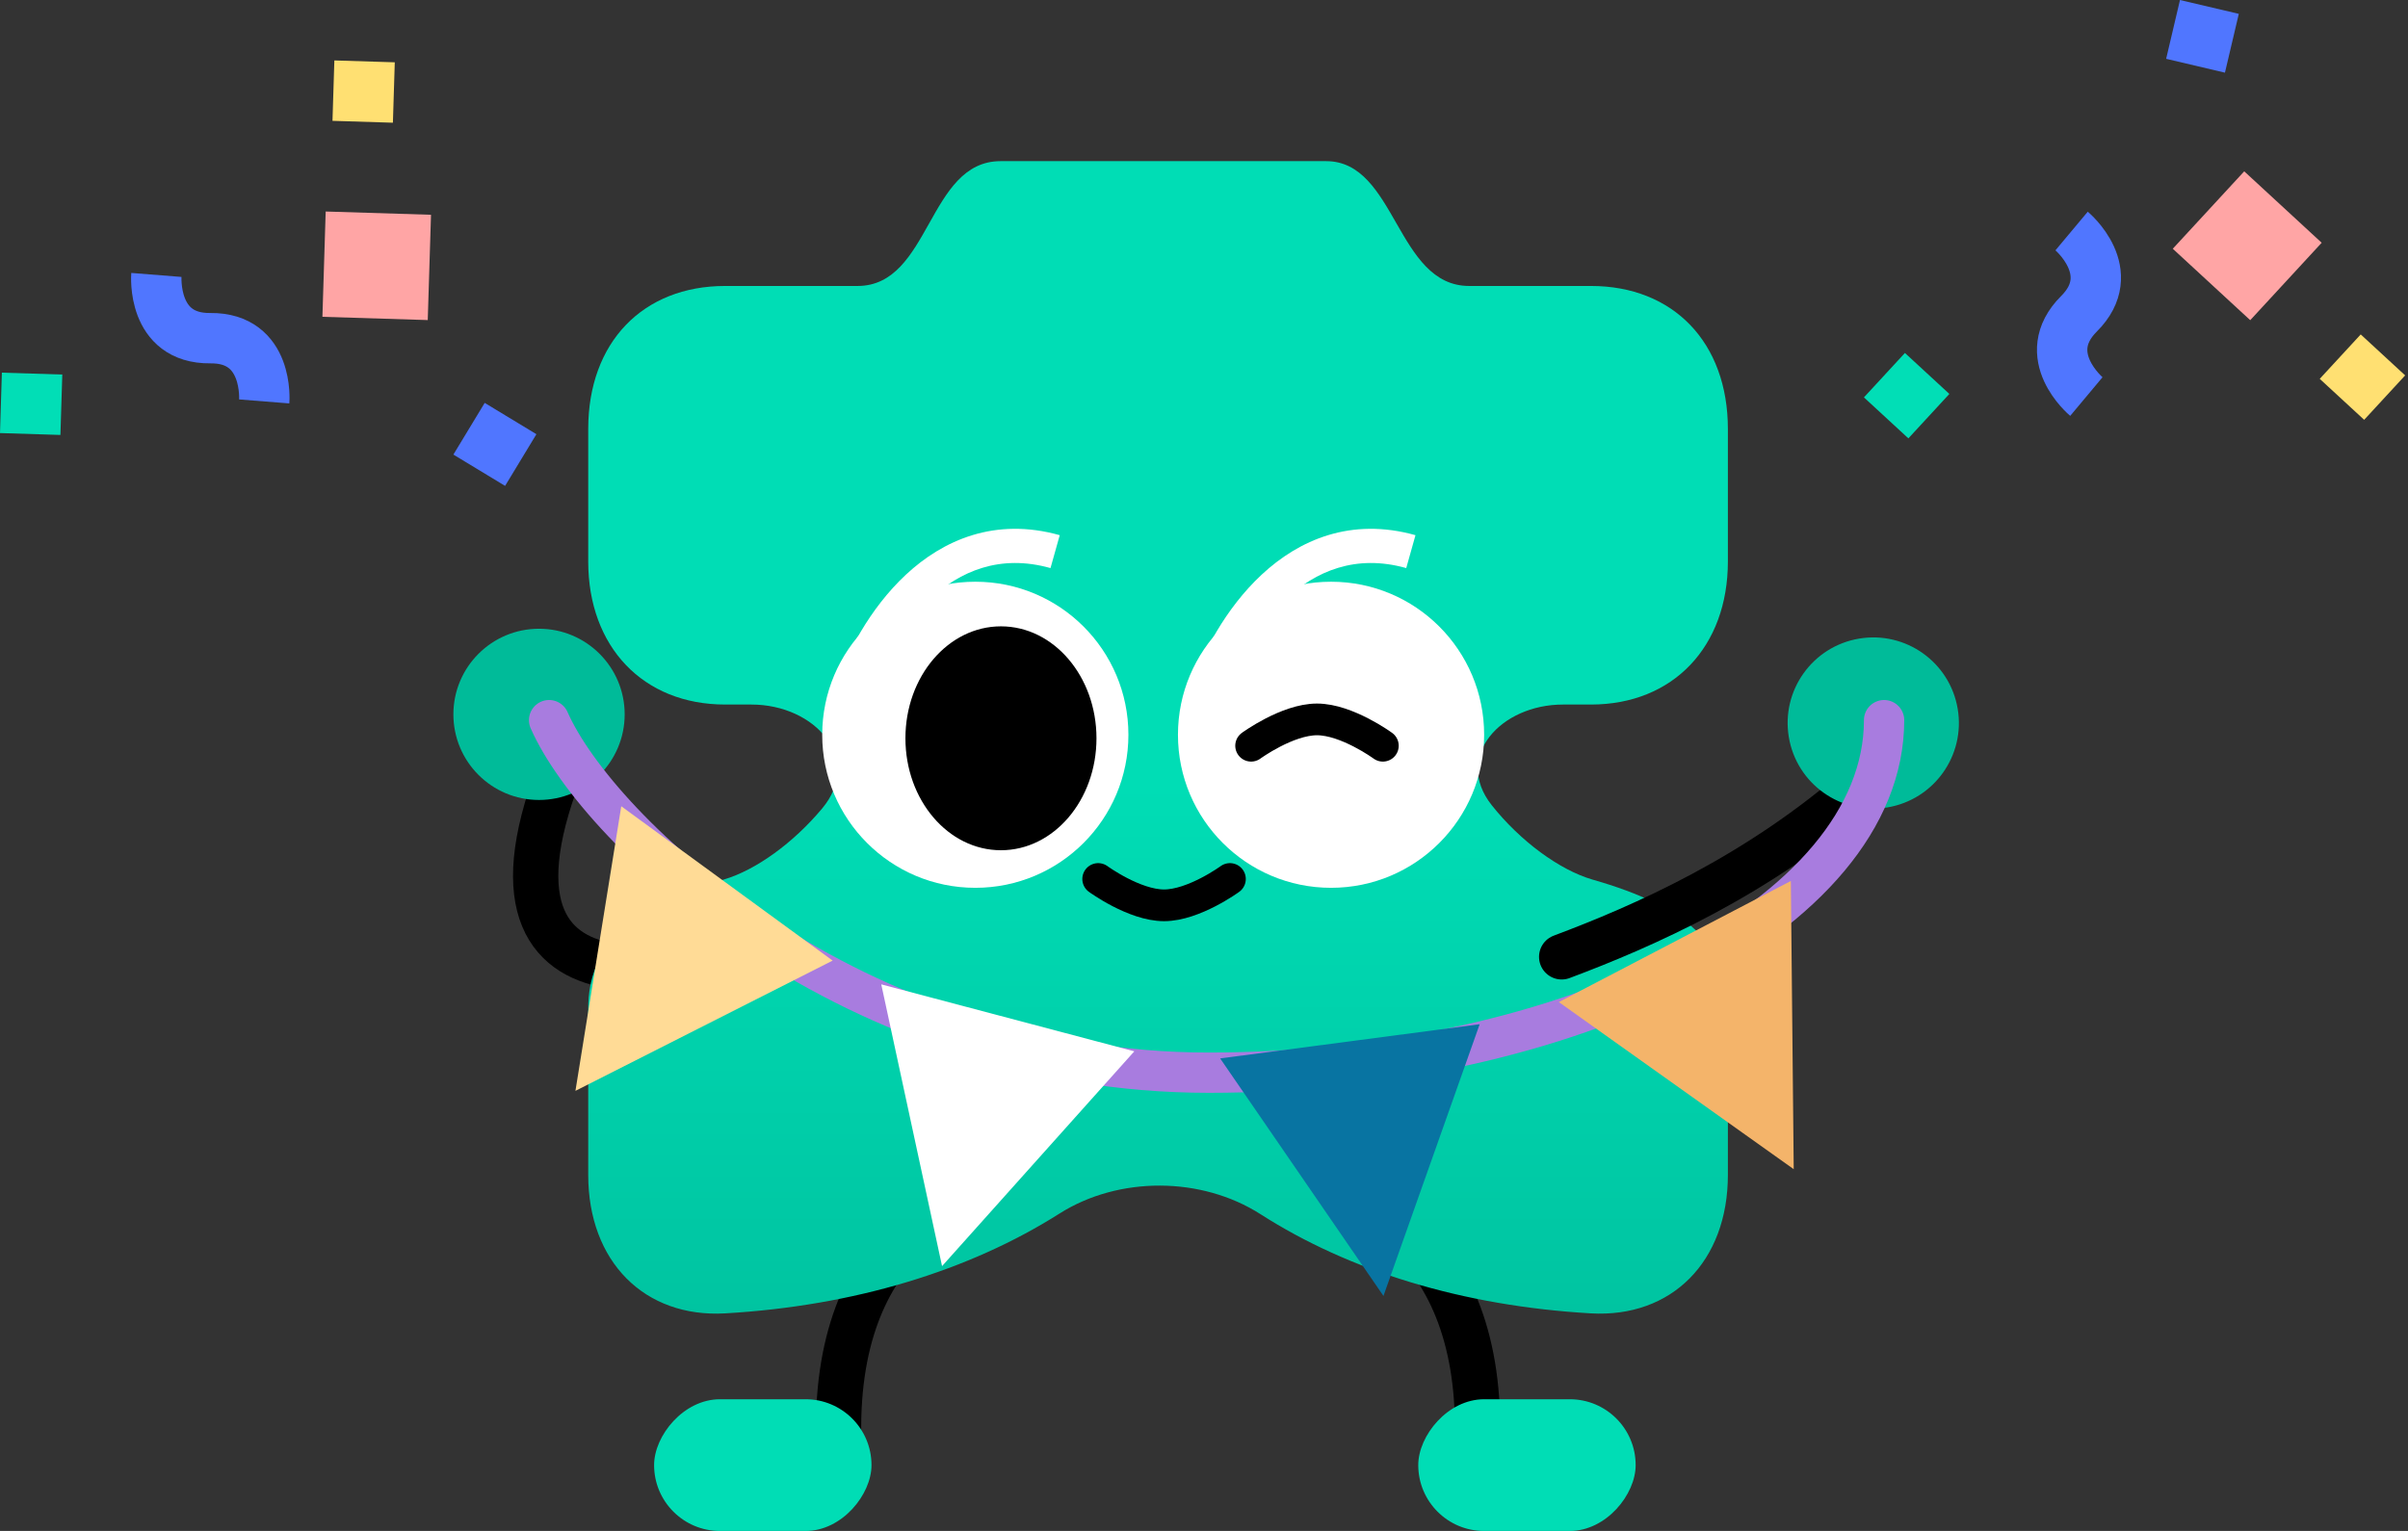 <svg width="239" height="152" viewBox="0 0 239 152" fill="none" xmlns="http://www.w3.org/2000/svg">
<rect x="0" y="0" width="239" height="152" fill="#333333" stroke="none"/>
<defs>
<linearGradient id="paint0_linear_677_938" x1="114.94" y1="77.834" x2="114.94" y2="143.154" gradientUnits="userSpaceOnUse">
<stop stop-color="#00DDB5"/>
<stop offset="1" stop-color="#00BE9C"/>
</linearGradient>
</defs>
<path d="M127.036 117.347C133.889 117.347 147.402 122.577 146.618 143.5" stroke="black" stroke-width="4.495" stroke-linecap="round"/>
<path d="M78.5 91.5C73.166 95.804 45 104 55.487 76.682" stroke="black" stroke-width="4.495" stroke-linecap="round"/>
<path d="M102.843 117.347C95.989 117.347 82.477 122.577 83.261 143.5" stroke="black" stroke-width="4.495" stroke-linecap="round"/>
<rect width="21.577" height="13.077" rx="6.538" transform="matrix(-1 0 0 1 162.343 138.923)" fill="#00DDB5"/>
<rect width="21.577" height="13.077" rx="6.538" transform="matrix(-1 0 0 1 86.498 138.923)" fill="#00DDB5"/>
<circle cx="53.5" cy="70.924" r="8.5" fill="#00BB99"/>
<path d="M58.382 100.173C58.382 93.978 62.46 90.048 71.823 87.328C75.034 86.388 78.773 83.659 81.608 80.259C85.68 75.376 80.935 69.95 74.577 69.95H71.974C63.819 69.95 58.382 64.207 58.382 55.744V42.597C58.382 33.983 63.819 28.392 71.974 28.392H85.113C92.362 28.392 92.06 16 99.309 16H131.628C138.575 16 138.575 28.392 145.824 28.392H157.905C166.061 28.392 171.497 33.983 171.497 42.597V55.744C171.497 64.207 166.061 69.95 157.905 69.95H155.129C148.962 69.95 144.226 75.122 148.063 79.949C150.879 83.492 154.748 86.359 158.056 87.328C167.571 90.048 171.497 93.826 171.497 100.173V116.645C171.497 125.259 165.91 130.851 157.905 130.397C145.138 129.658 133.919 126.19 125.123 120.558C119.244 116.794 111.048 116.755 105.151 120.491C96.199 126.162 84.793 129.655 71.974 130.397C63.97 130.851 58.382 125.259 58.382 116.645V100.173Z" fill="url(#paint0_linear_677_938)"/>
<path d="M118.231 68.176C117.939 69.067 118.423 70.025 119.313 70.318C120.204 70.61 121.162 70.125 121.455 69.235L118.231 68.176ZM121.455 69.235C122.374 66.437 124.432 62.425 127.541 59.532C130.592 56.693 134.558 54.994 139.573 56.401L140.49 53.135C134.07 51.333 128.923 53.611 125.23 57.048C121.594 60.431 119.277 64.992 118.231 68.176L121.455 69.235Z" fill="white"/>
<circle cx="132.11" cy="72.951" r="15.195" transform="rotate(180 132.11 72.951)" fill="white"/>
<path d="M82.923 68.176C82.631 69.067 83.115 70.025 84.006 70.318C84.896 70.61 85.854 70.125 86.147 69.235L82.923 68.176ZM86.147 69.235C87.066 66.437 89.125 62.425 92.233 59.532C95.284 56.693 99.25 54.994 104.265 56.401L105.182 53.135C98.762 51.333 93.615 53.611 89.922 57.048C86.287 60.431 83.969 64.992 82.923 68.176L86.147 69.235Z" fill="white"/>
<circle cx="96.802" cy="72.951" r="15.195" transform="rotate(180 96.802 72.951)" fill="white"/>
<ellipse cx="9.481" cy="11.115" rx="9.481" ry="11.115" transform="matrix(-1 0 0 1 108.828 62.185)" fill="black"/>
<path d="M124.176 74.04C124.176 74.04 127.756 71.425 130.715 71.425C133.673 71.425 137.253 74.04 137.253 74.04" stroke="black" stroke-width="3.147" stroke-linecap="round"/>
<path d="M122.074 87.269C122.074 87.269 118.494 89.884 115.535 89.884C112.577 89.884 108.997 87.269 108.997 87.269" stroke="black" stroke-width="3.147" stroke-linecap="round"/>
<path d="M155 95C163 92 174.5 87 184.907 77.79" stroke="black" stroke-width="4.495" stroke-linecap="round"/>
<circle cx="8.5" cy="8.5" r="8.5" transform="matrix(-0.986 0.165 0.165 0.986 192.905 62)" fill="#00BB99"/>
<path d="M54.5 71.5C59.333 82.5 84.5 106.5 120 106.5C155.5 106.5 187 91 187 71.5" stroke="#A87CDF" stroke-width="4" stroke-linecap="round"/>
<path d="M57.114 108.304L61.662 80.049L82.643 95.372L57.114 108.304Z" fill="#FFDB96"/>
<path d="M93.501 125.706L87.467 97.731L112.583 104.379L93.501 125.706Z" fill="white"/>
<path d="M137.312 128.668L121.103 105.083L146.861 101.69L137.312 128.668Z" fill="#0874A2"/>
<path d="M178.031 116.082L154.715 99.488L177.747 87.465L178.031 116.082Z" fill="#F4B46A"/>
<rect x="45" y="45.133" width="6" height="6" transform="rotate(-58.804 45 45.133)" fill="#5076FF"/>
<rect width="6" height="6" transform="matrix(0.973 0.229 0.229 -0.973 214.994 5.84)" fill="#5076FF"/>
<rect x="33.186" y="6" width="6" height="6" transform="rotate(1.777 33.186 6)" fill="#FFE072"/>
<rect width="6" height="6" transform="matrix(0.678 -0.735 -0.735 -0.678 234.65 41.681)" fill="#FFE072"/>
<rect x="32.325" y="21" width="10.459" height="10.459" transform="rotate(1.777 32.325 21)" fill="#FFA5A5"/>
<rect width="10.459" height="10.459" transform="matrix(0.678 -0.735 -0.735 -0.678 223.341 31.789)" fill="#FFA5A5"/>
<rect x="0.186" y="37" width="6" height="6" transform="rotate(1.777 0.186 37)" fill="#01DEB6"/>
<rect width="6" height="6" transform="matrix(0.678 -0.735 -0.735 -0.678 189.411 43.522)" fill="#01DEB6"/>
<path d="M15.522 27.297C15.522 27.297 15.016 33.641 20.874 33.576C26.731 33.511 26.225 39.855 26.225 39.855" stroke="#5076FF" stroke-width="5"/>
<path d="M207.077 39.371C207.077 39.371 202.195 35.289 206.344 31.154C210.493 27.019 205.611 22.936 205.611 22.936" stroke="#5076FF" stroke-width="5"/>
</svg>

